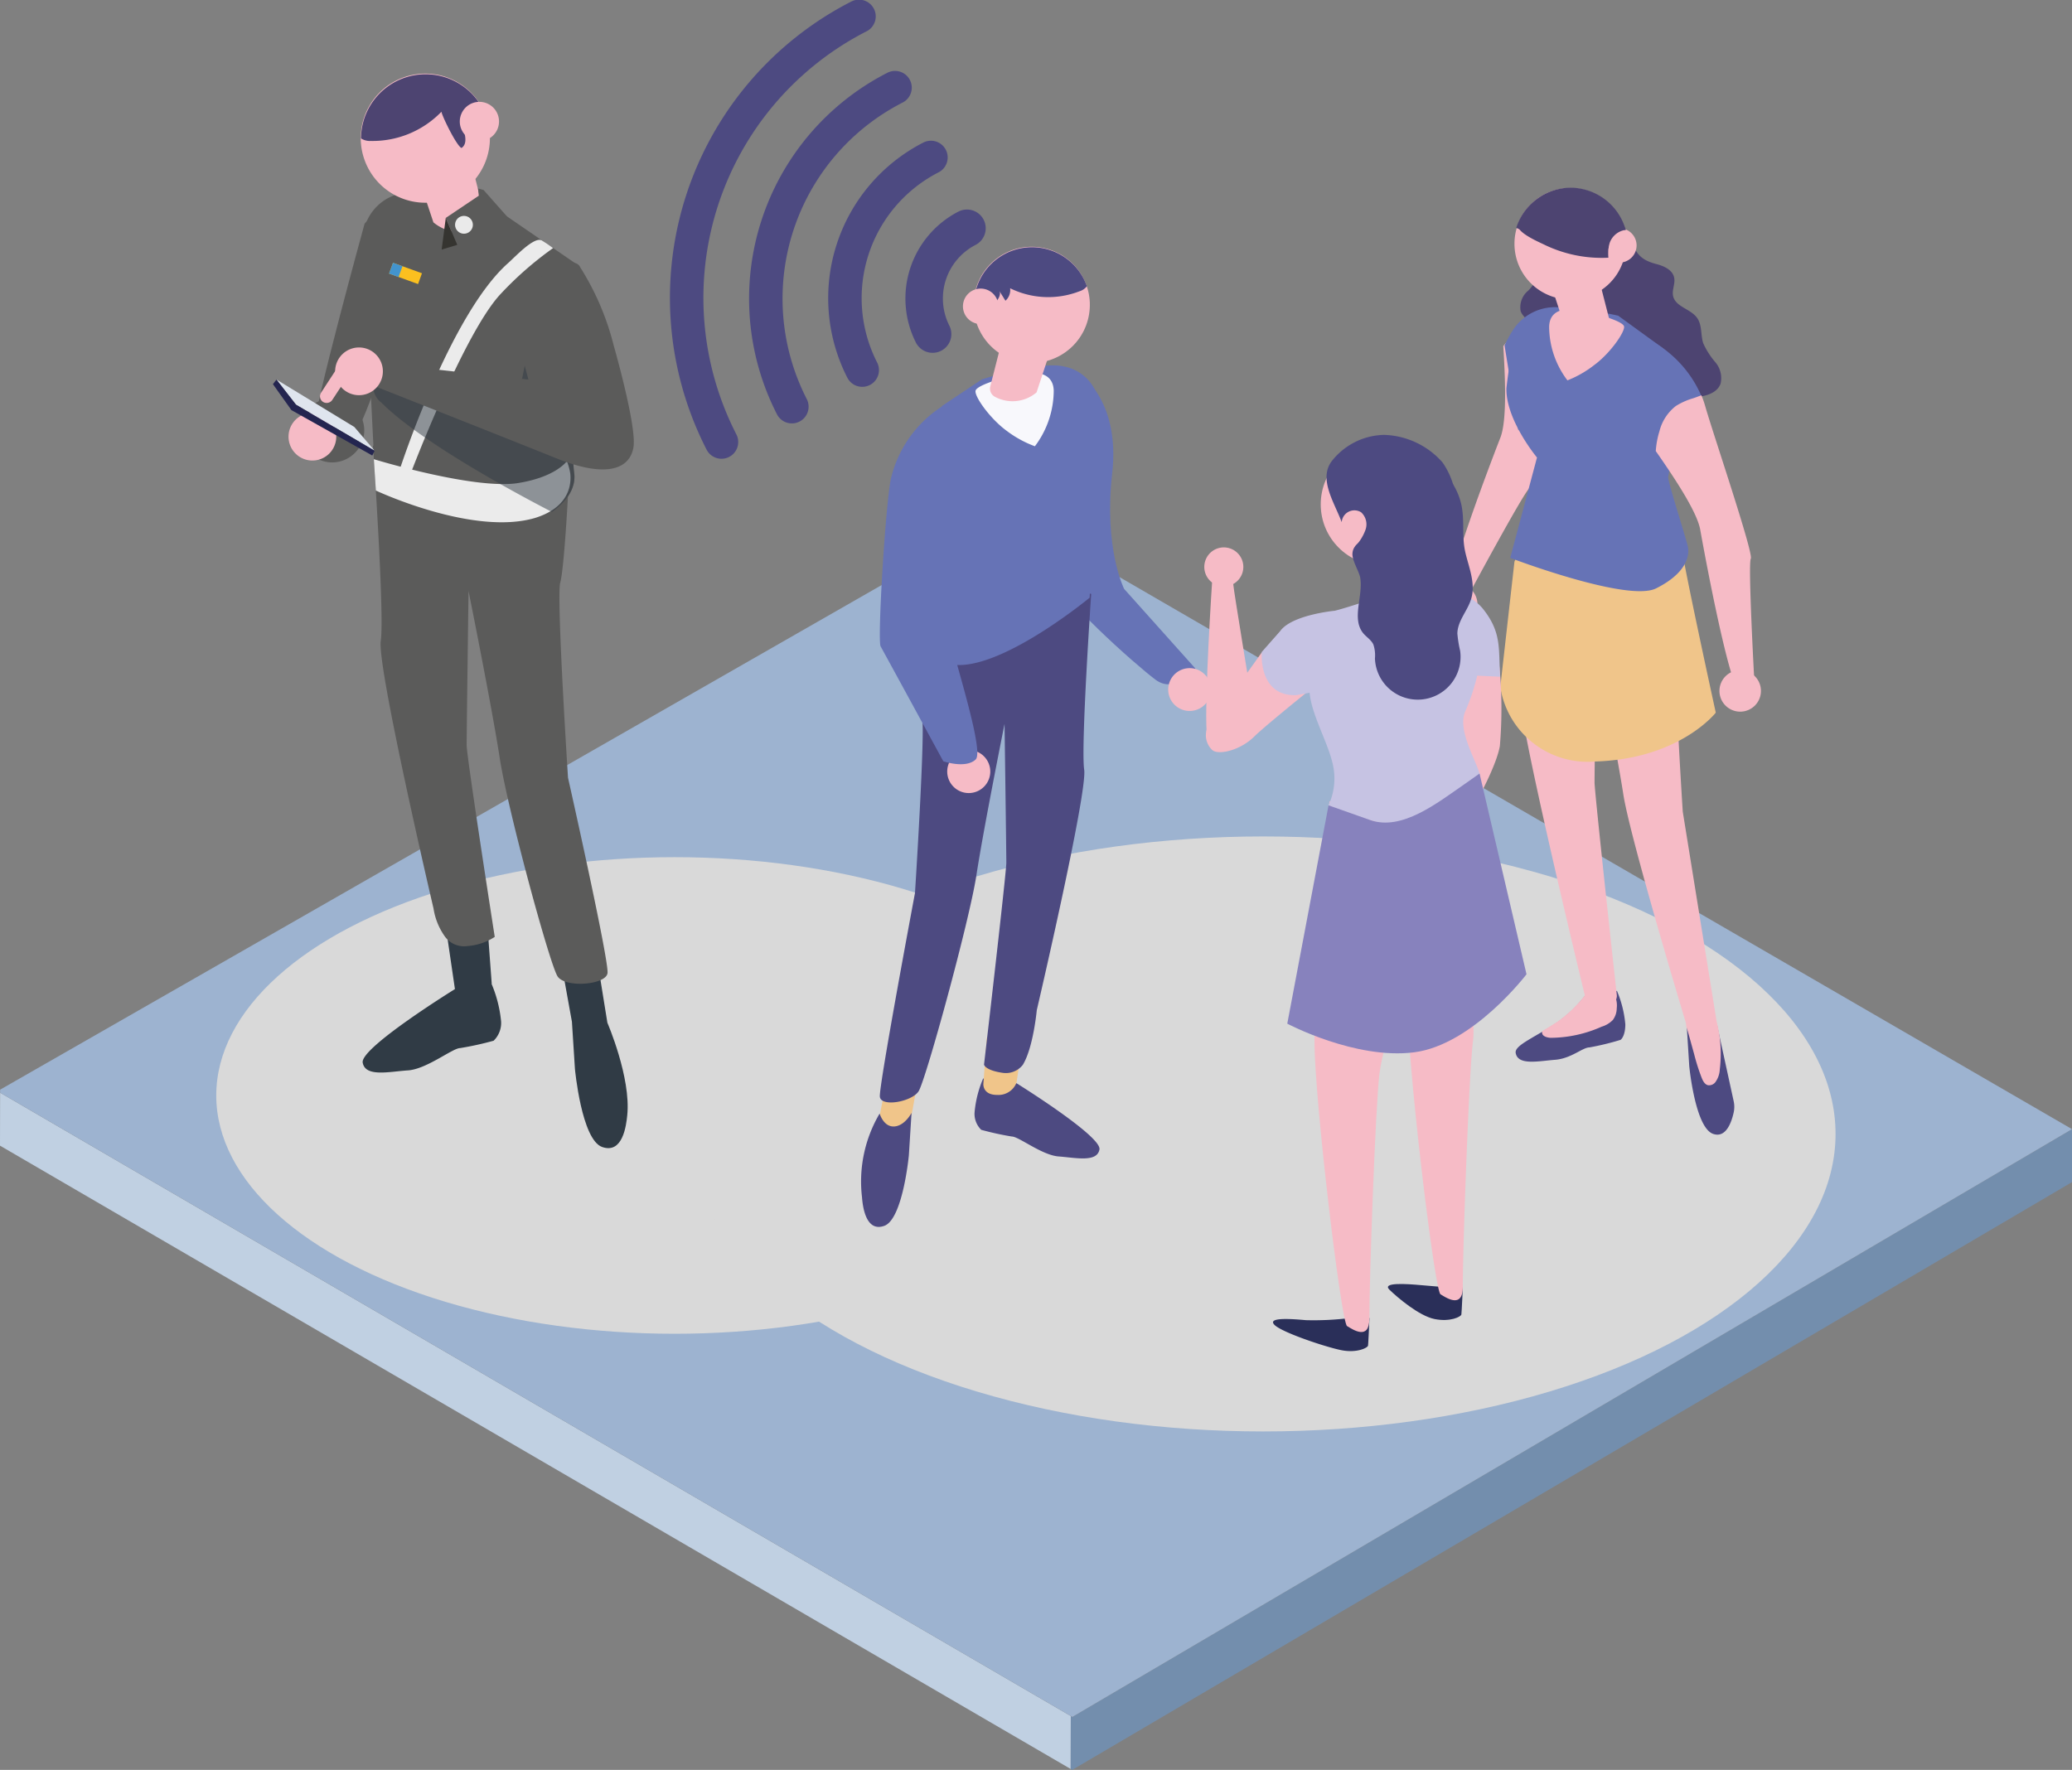 <svg xmlns="http://www.w3.org/2000/svg" viewBox="0 0 185.78 158.72"><rect x="0" y="0" width="185.78" height="158.72" fill="#808080" stroke="none"/><defs><style>.cls-1{isolation:isolate;}.cls-2{fill:#c0d0e2;}.cls-3{fill:#738ead;}.cls-4{fill:#9db3d0;}.cls-5{fill:#d9d9d9;mix-blend-mode:multiply;}.cls-6{fill:#6673b6;}.cls-7{fill:#f6bbc6;}.cls-8{fill:#4d4a81;}.cls-9{fill:#f0c58a;}.cls-10{fill:#f8f8fc;}.cls-11{fill:#4d4471;}.cls-12{fill:#ef7967;}.cls-13{fill:#2a2f59;}.cls-14{fill:#c6c3e3;}.cls-15{fill:#8782bd;}.cls-16{fill:#5b5b5a;}.cls-17,.cls-21{fill:#303b45;}.cls-18{fill:#dfe5ee;}.cls-19{fill:#242550;}.cls-20{fill:#ebebeb;}.cls-21{opacity:0.5;}.cls-22{fill:#353430;}.cls-23{fill:#eaeaea;}.cls-24,.cls-25,.cls-26,.cls-27{fill:none;}.cls-24{stroke:#fbc01f;}.cls-24,.cls-25{stroke-miterlimit:10;stroke-width:1.03px;}.cls-25{stroke:#4294ce;}.cls-26,.cls-27{stroke:#4d4a81;stroke-linecap:round;stroke-linejoin:round;}.cls-26{stroke-width:3.36px;}.cls-27{stroke-width:3px;}</style></defs><title>G04_09_02</title><g class="cls-1"><g id="Livello_1" data-name="Livello 1"><polygon class="cls-2" points="96.01 153.89 96 158.64 0 102.74 0.01 97.99 96.01 153.89"/><polygon class="cls-3" points="185.78 101.26 185.78 106.01 96.14 158.72 96 158.64 96.01 153.89 96.15 153.97 185.78 101.26"/><polygon class="cls-4" points="96.01 153.89 0.01 97.99 0.01 97.72 90.4 45.97 185.78 101.26 96.15 153.97 96.01 153.89"/></g><g id="Livello_2" data-name="Livello 2"><ellipse class="cls-5" cx="60.49" cy="98.24" rx="41.1" ry="21.37"/><ellipse class="cls-5" cx="113.26" cy="101.69" rx="51.32" ry="26.68"/><path class="cls-6" d="M102.93,41s3.76,2.29,3,9S107,60.34,107,60.34l6.39,7.14s-1.78,2.35-3.58,1-8.91-7.63-9.35-9.73-1-5.41-1-5.41Z" transform="translate(-6.21 -7.53)"/><path class="cls-7" d="M114.73,69.86a1.92,1.92,0,1,1-1.37-2.35A1.93,1.93,0,0,1,114.73,69.86Z" transform="translate(-6.21 -7.53)"/><path class="cls-8" d="M94.36,104.25a9.92,9.92,0,0,0-.77,3.06,2,2,0,0,0,.6,1.54,26.06,26.06,0,0,0,2.74.6c.63,0,2.7,1.68,4.21,1.79s3.44.56,3.65-.63-7.44-5.94-7.44-5.94Z" transform="translate(-6.21 -7.53)"/><path class="cls-9" d="M94.69,100.61l-.31,4.11s-.09,1,1.23,1a1.74,1.74,0,0,0,1.74-1.09l.93-6.14Z" transform="translate(-6.21 -7.53)"/><path class="cls-9" d="M85.73,104.29,85,108s.24,1.31,1.43,1.13,1.55-1.79,1.55-1.79l.71-3.93Z" transform="translate(-6.21 -7.53)"/><path class="cls-8" d="M85.08,107.39s.35,1.22,1.31,1.16,1.55-1.22,1.55-1.22l-.24,3.81s-.54,5.72-2.2,6.32-1.94-1.75-2-2.56A12,12,0,0,1,85.08,107.39Z" transform="translate(-6.21 -7.53)"/><path class="cls-8" d="M88.25,64.78s.32,6,.63,7.08-.63,15.75-.63,15.75S85,104.93,85.1,105.88s2.84.47,3.47-.48S93.13,90.13,93.76,86s2.52-13.55,2.52-13.55.16,11.5.16,12.44-2,18.11-2,18.11.08.51,1.67.74a1.93,1.93,0,0,0,1.81-.72c.94-1.54,1.25-4.9,1.25-4.9s4.56-19.52,4.25-21.57.63-15.75.63-15.75l-2.52-.94Z" transform="translate(-6.21 -7.53)"/><path class="cls-6" d="M94.25,41.55s5.23-1.68,7.37-1.15a3.89,3.89,0,0,1,3,2.68c.18.72-.71,18.05-.71,18.05s-9.29,7.68-13.23,5.72c-2.83-1.42-3.06-3-3-3.81a9.8,9.8,0,0,0,.08-1.43l2.92-17.68Z" transform="translate(-6.21 -7.53)"/><path class="cls-7" d="M95,76.72a1.93,1.93,0,1,1-1.93-1.93A1.93,1.93,0,0,1,95,76.72Z" transform="translate(-6.21 -7.53)"/><path class="cls-6" d="M99.85,45.7s-7.17-2.72-9.1-1.77a10.6,10.6,0,0,0-4.67,6.57c-.5,2.59-1.21,14.47-.91,15S90.79,75.8,90.79,75.8s2,.69,2.9-.16-2.65-11.17-3-13.79,1.57-9.56,1.57-9.56S100.48,46.91,99.85,45.7Z" transform="translate(-6.21 -7.53)"/><path class="cls-10" d="M95.79,41.54s-1.92.54-2.1,1,1.25,2.5,2.76,3.61A9.86,9.86,0,0,0,99,47.55a8.34,8.34,0,0,0,1.69-5C100.59,39.67,95.79,41.54,95.79,41.54Z" transform="translate(-6.21 -7.53)"/><circle class="cls-7" cx="98.71" cy="34.87" r="5.21" transform="translate(42.24 119.17) rotate(-80.76)"/><path class="cls-7" d="M100.92,37.36l-1.77,5.36h0a3.33,3.33,0,0,1-3.74.39h0a.83.83,0,0,1-.41-.93L96.32,37Z" transform="translate(-6.21 -7.53)"/><path class="cls-8" d="M103,33.65a1.29,1.29,0,0,0,.66-.45l0,0a5.21,5.21,0,0,0-10.13,1.7,5.06,5.06,0,0,0,0,.68,1.64,1.64,0,0,0,.7,0c.52-.13,2-1.37,1.56-2l.57.92a1.28,1.28,0,0,0,.42-1.12A7.74,7.74,0,0,0,103,33.65Z" transform="translate(-6.21 -7.53)"/><path class="cls-7" d="M95.73,35a1.59,1.59,0,1,1-1.59-1.59A1.59,1.59,0,0,1,95.73,35Z" transform="translate(-6.21 -7.53)"/><path class="cls-11" d="M143.24,33.59a1.91,1.91,0,0,0-.68,1.86c.19.51.76.8.95,1.31.35,1-.74,1.83-.79,2.84,0,.77.54,1.43.73,2.18a6.54,6.54,0,0,1,0,2.07,2.2,2.2,0,0,0,.63,1.9,2.34,2.34,0,0,0,2.49-.17,4.55,4.55,0,0,1,2.44-.89c.72.06,1.34.53,2,.6A2.6,2.6,0,0,0,153.29,44a3.38,3.38,0,0,0,.48-2.62,2.43,2.43,0,0,0-1.88-1.77,2.42,2.42,0,0,0,.68-2.84,6,6,0,0,0-2.51-2.13,1.51,1.51,0,0,1-.6-.6,1.63,1.63,0,0,1,0-.9,11.79,11.79,0,0,0,.11-5.12c-.48-2.51-3.4-4.15-5.15-1.61a5.13,5.13,0,0,0-.52,3.25C144.11,31.44,144.62,32.13,143.24,33.59Z" transform="translate(-6.21 -7.53)"/><path class="cls-11" d="M154.76,31.22c.68.18,1.43.53,1.56,1.22.11.53-.21,1.08-.1,1.62.2,1,1.6,1.16,2.17,2,.44.64.3,1.5.53,2.24A7,7,0,0,0,160,40a2.2,2.2,0,0,1,.48,1.94c-.3.83-1.31,1.13-2.2,1.19a4.44,4.44,0,0,0-2.54.54c-.57.43-.85,1.16-1.42,1.59a2.59,2.59,0,0,1-2.61.08,3.35,3.35,0,0,1-1.79-2,2.43,2.43,0,0,1,.65-2.51,2.41,2.41,0,0,1-2.08-2,6,6,0,0,1,1-3.14,1.36,1.36,0,0,0,.19-.83,1.55,1.55,0,0,0-.52-.73,12.05,12.05,0,0,1-2.82-4.28c-.91-2.38.68-5.33,3.52-4.1a5.09,5.09,0,0,1,2.16,2.48C152.88,29.87,152.81,30.72,154.76,31.22Z" transform="translate(-6.21 -7.53)"/><path class="cls-7" d="M138.68,61.65a1.86,1.86,0,1,1-1.93-1.78A1.86,1.86,0,0,1,138.68,61.65Z" transform="translate(-6.21 -7.53)"/><path class="cls-7" d="M138,60.68s4.9-9.12,5.37-9.4S146.27,40,147,37.5a6.45,6.45,0,0,0,.2-1l-.78-.16a6.33,6.33,0,0,0-1.67-.22,4.21,4.21,0,0,0-2.46,1.11A8.17,8.17,0,0,0,141,38.57c.15,2.56.36,6.61-.26,8.2-1.65,4.25-4.06,10.86-4.54,13.4C136,61.37,138,60.68,138,60.68Z" transform="translate(-6.21 -7.53)"/><path class="cls-8" d="M151.19,96.39a9.84,9.84,0,0,1,.75,3c0,1.09-.42,1.39-.42,1.39a23.54,23.54,0,0,1-2.8.68c-.61,0-1.63,1-3.08,1.11s-3.33.54-3.53-.61c-.12-.7,1.67-1.36,3.79-2.79a11.56,11.56,0,0,0,2.41-2.32Z" transform="translate(-6.21 -7.53)"/><path class="cls-8" d="M160.16,99.43s-.12,1-1,1a2.92,2.92,0,0,1-1.72-1l.23,3.68s.52,5.52,2.13,6.1c1.15.41,1.65-1,1.85-1.89a2.37,2.37,0,0,0,0-1.06Z" transform="translate(-6.21 -7.53)"/><path class="cls-7" d="M157.09,80.32s-.91-14.14-.6-15.2.6-6.85.6-6.85l-12.77-4.71-1.6,1.58s.08,12.56-.22,14.54,5.81,27.12,5.81,27.12a1.68,1.68,0,0,0,1.68,1c1.27-.06,1.19-1,1.19-1s-2-18.2-2-19.11.15-12,.15-12,1.82,9.12,2.43,13.07,5.63,20.57,5.63,20.57.34,1.55,1.49,1.73,1.38-1.1,1.38-1.1Z" transform="translate(-6.21 -7.53)"/><path class="cls-9" d="M140.73,69.14a7.93,7.93,0,0,0,8.51,6.68c7.59-.23,10.81-4.38,10.81-4.38S157,57.49,157,56.57s-.81.15-.81.15l-12.58-2.3L142,57.89Z" transform="translate(-6.21 -7.53)"/><path class="cls-7" d="M150.78,96.45l-2.47.35a11.56,11.56,0,0,1-2.41,2.32c-.5.33-1,.63-1.42.89a.29.29,0,0,0,0,.13c0,.32.43.44.75.46a11.32,11.32,0,0,0,4.59-1,2.32,2.32,0,0,0,1-.6,1.77,1.77,0,0,0,.35-1.05A2.1,2.1,0,0,0,150.78,96.45Z" transform="translate(-6.21 -7.53)"/><path class="cls-7" d="M158.11,102.06a18.09,18.09,0,0,0,.69,2.16c.11.27.27.56.55.63a.71.71,0,0,0,.66-.27,2.1,2.1,0,0,0,.4-1.15,11.65,11.65,0,0,0-.14-3.68c-.12-.56-.34-1.18-.88-1.36a1.73,1.73,0,0,0-1.38.34,1.29,1.29,0,0,0-.56.47c-.13.26,0,.52.08.78C157.73,100.68,157.92,101.37,158.11,102.06Z" transform="translate(-6.21 -7.53)"/><path class="cls-6" d="M151.3,35.84s-4.28-1-6.35-.52A3.74,3.74,0,0,0,142,37.91a43.49,43.49,0,0,0-.72,4.43c-.07,2.85,2.74,6.22,2.74,6.22l-2.4,9s10.5,4,13.07,2.74c2.74-1.37,3-2.92,2.87-3.68-.05-.45-1.8-5.85-1.78-6.31l1.39-7.78a4.94,4.94,0,0,0-2-3.88Z" transform="translate(-6.21 -7.53)"/><path class="cls-7" d="M160.38,69.49a1.86,1.86,0,1,0,1.86-1.86A1.86,1.86,0,0,0,160.38,69.49Z" transform="translate(-6.21 -7.53)"/><path class="cls-6" d="M159,43.5a4.42,4.42,0,0,1,.15.48A4.42,4.42,0,0,0,159,43.5Z" transform="translate(-6.21 -7.53)"/><path class="cls-6" d="M155,46.2A4.13,4.13,0,0,1,156.47,44a6.1,6.1,0,0,1,1.54-.69c.25-.08.5-.18.75-.27a4.78,4.78,0,0,1,.19.48A10.24,10.24,0,0,0,154.09,38c-1.94-.77-6.62,1.78-6.62,1.78-.51,1.21,5.87,6.38,5.87,6.38s.55.73,1.28,1.78A7.76,7.76,0,0,1,155,46.2Z" transform="translate(-6.21 -7.53)"/><path class="cls-6" d="M163.38,68.6a.8.8,0,0,0,.12-.15A1.54,1.54,0,0,1,163.38,68.6Z" transform="translate(-6.21 -7.53)"/><path class="cls-6" d="M146,35.09a4.51,4.51,0,0,0-4,1.84,10.23,10.23,0,0,0-.89,1.58l1.24,7.63,0,0c1.9-3.61,3.75-7.69,3.75-7.69Z" transform="translate(-6.21 -7.53)"/><path class="cls-7" d="M149.82,35.84s1.85.51,2,.94-1.2,2.41-2.66,3.48a9.52,9.52,0,0,1-2.41,1.38,8,8,0,0,1-1.64-4.81C145.18,34,149.82,35.84,149.82,35.84Z" transform="translate(-6.21 -7.53)"/><path class="cls-7" d="M142,29.39a5,5,0,1,0,5-5A5,5,0,0,0,142,29.39Z" transform="translate(-6.21 -7.53)"/><path class="cls-7" d="M144.86,31.8,146.57,37h0a3.23,3.23,0,0,0,3.61.37h0a.8.8,0,0,0,.4-.9l-1.28-5Z" transform="translate(-6.21 -7.53)"/><path class="cls-7" d="M149.87,29.55A1.54,1.54,0,1,0,151.41,28,1.53,1.53,0,0,0,149.87,29.55Z" transform="translate(-6.21 -7.53)"/><path class="cls-7" d="M163.5,68.45s-.57-10.33-.31-10.82-3.38-11.2-4.08-13.65a8.13,8.13,0,0,0-.35-1c-.25.09-.5.19-.75.27a6.1,6.1,0,0,0-1.54.69A4.13,4.13,0,0,0,155,46.2a7.76,7.76,0,0,0-.33,1.78c1.46,2.1,3.75,5.45,4,7.13.81,4.49,2.19,11.39,3.11,13.8C162.21,70.05,163.5,68.45,163.5,68.45Z" transform="translate(-6.21 -7.53)"/><path class="cls-11" d="M147,24.36a5.18,5.18,0,0,0-4.84,3.6,7.51,7.51,0,0,0,3.35.74c.42,0,4.16-.51,4-1.17a9.23,9.23,0,0,0,.93,2.33,1.76,1.76,0,0,1,1.4-1.69l.14,0A5.17,5.17,0,0,0,147,24.36Z" transform="translate(-6.21 -7.53)"/><path class="cls-11" d="M150.42,30.64a5.36,5.36,0,0,1,.21-1.94,2.54,2.54,0,0,0-.21-1.9,2.9,2.9,0,0,0-2.56-.79,14.41,14.41,0,0,0-3.14.37c-.5.14-2.3.68-2.4,1.34s1.79,1.48,2.27,1.71A11.78,11.78,0,0,0,150.42,30.64Z" transform="translate(-6.21 -7.53)"/><path class="cls-7" d="M140.62,67a39.51,39.51,0,0,1,.07,7.44c-.53,2.93-4.79,9.74-6,11.25s-1.94-.67-1.94-.67,3.64-9.56,3.73-10.31c0-.47-.19-4.5-.37-7.5A4.39,4.39,0,0,0,140.62,67Z" transform="translate(-6.21 -7.53)"/><path class="cls-12" d="M133.63,85.29a1.75,1.75,0,1,0,2.26-1A1.76,1.76,0,0,0,133.63,85.29Z" transform="translate(-6.21 -7.53)"/><path class="cls-13" d="M137.37,122.94s-.1,2.27-.13,2.47-1,.69-2.4.41-3.35-1.95-4.05-2.63,1.5-.53,2.84-.41,1.93.16,1.93.16Z" transform="translate(-6.21 -7.53)"/><path class="cls-7" d="M136.81,90.47s1.84,7.52,1.47,10.45-.92,18.71-.91,22c0,2-1.47,1-2,.68s-2.93-20.3-2.93-25.52A9.08,9.08,0,0,1,136.81,90.47Z" transform="translate(-6.21 -7.53)"/><path class="cls-13" d="M129,125.73s-.1,2.27-.13,2.47-1,.69-2.4.41-5.36-1.6-6-2.28,1.49-.53,2.83-.41a26.36,26.36,0,0,0,3.94-.19Z" transform="translate(-6.21 -7.53)"/><path class="cls-7" d="M139.91,83.57l-6.07,5s-3.57,12.27-3.94,15.2-.92,18.71-.91,22c0,2-1.47,1-2,.68s-2.92-20.3-2.92-25.52,1.34-21.52,1.34-21.52l13.48-2.47Z" transform="translate(-6.21 -7.53)"/><path class="cls-14" d="M134.08,60.38s3.47-.31,5.12,1.78,1.37,3.51,1.51,6.06l-2.05-.1a18.91,18.91,0,0,1-1.07,3.2c-.73,1.65.92,4.3,1.28,5.58s-2.93,4.67-5.67,4.85-7.87-2-7.87-2a3.76,3.76,0,0,0,1-2.86c-.34-4.46-1.94-12.61.42-13.8A45.09,45.09,0,0,1,134.08,60.38Z" transform="translate(-6.21 -7.53)"/><path class="cls-14" d="M126.79,63.08c.88-.44,1.88-1,2.87-1.56.82.32,1.47.61,1.47.61l.56,5.52s-.31,8.78-.91,13.86a34.9,34.9,0,0,1-5.45-1.77,5.7,5.7,0,0,0,.4-3.59c-.44-2.11-2.12-4.8-2.12-6.92C123.62,65.5,125.24,63.86,126.79,63.08Z" transform="translate(-6.21 -7.53)"/><path class="cls-7" d="M133.64,54.16l.82,5.89h0a3.53,3.53,0,0,1-3.35,2.11l-.68,0-1.31-6.19Z" transform="translate(-6.21 -7.53)"/><path class="cls-15" d="M138.87,76.9l4.21,18s-4.81,6.33-10.08,7-11.37-2.57-11.37-2.57l3.7-19.58,3.73,1.32c2.85,1,6-1.52,8.49-3.24Z" transform="translate(-6.21 -7.53)"/><path class="cls-7" d="M115.7,58.61s1.09,1,1.09,1.34,1.83,11.43,1.83,11.43L117.4,74.3s-2.8,2-3-1.1.49-13.5.49-13.5Z" transform="translate(-6.21 -7.53)"/><path class="cls-7" d="M114.19,58.37a1.75,1.75,0,1,0,1.75-1.75A1.75,1.75,0,0,0,114.19,58.37Z" transform="translate(-6.21 -7.53)"/><path class="cls-7" d="M125.15,68.19s-5.45,4.36-6.5,5.41c-1.26,1.24-3.25,1.69-3.77,1.17a1.82,1.82,0,0,1-.18-2.4c.52-.52,4.64-6.33,4.64-6.33Z" transform="translate(-6.21 -7.53)"/><circle class="cls-7" cx="123.91" cy="45.23" r="5.49"/><path class="cls-14" d="M126.7,69.09c5.5.23,6.94-2.27,6.94-2.27a22.4,22.4,0,0,0-1-6.95l-4.06,1.61s-1.75.59-2.69.82c0,0-3.86.36-4.9,1.83L119.34,66s-.34,4,3.11,3.87Z" transform="translate(-6.21 -7.53)"/><path class="cls-8" d="M126.51,54.36a1.14,1.14,0,0,1,1.74-.89,1.46,1.46,0,0,1,.39,1.58,4.26,4.26,0,0,1-.91,1.47,26,26,0,0,0,5.59,2.82c.82-1.19,1.64-2.37,2.45-3.56a5.84,5.84,0,0,0,.92-1.72A6.87,6.87,0,0,0,135.55,49a7.25,7.25,0,0,0-5.24-2.47,6.1,6.1,0,0,0-4.6,2.24C124.33,50.39,125.86,52.59,126.51,54.36Z" transform="translate(-6.21 -7.53)"/><path class="cls-8" d="M138.14,61.16c-.3,1.11-1.23,2-1.26,3.17a10.47,10.47,0,0,0,.25,1.57,3.84,3.84,0,1,1-7.64.68,3.07,3.07,0,0,0-.14-1.25c-.19-.41-.61-.66-.9-1-1.09-1.32,0-3.32-.28-5-.13-.64-.78-1.59-.69-2.24.13-1.09,1.56-1.18,2-2.06.73-1.41-.08-2.56.08-4a2.89,2.89,0,0,1,3.87-2.57,6,6,0,0,1,3.76,4.13c.35,1.33.11,2.74.33,4.09S138.56,59.64,138.14,61.16Z" transform="translate(-6.21 -7.53)"/><path class="cls-16" d="M40.68,25.59l-1.78,2s-4.63,16.81-4.49,18.23,2,1.71,3.13,1.28,4.28-10.82,4.28-10.82Z" transform="translate(-6.21 -7.53)"/><path class="cls-17" d="M50.3,95.76,50,91.71,46,89.4l1,6.83s-8.5,5.26-8.27,6.59,2.38.81,4.06.7,4-2,4.68-2a28.68,28.68,0,0,0,3-.66,2.22,2.22,0,0,0,.67-1.72,11.38,11.38,0,0,0-.86-3.39Z" transform="translate(-6.21 -7.53)"/><path class="cls-17" d="M60.67,99.25h0l-.72-4.46H56.7l.79,4.37.27,4.23s.59,6.35,2.44,7,2.16-1.94,2.25-2.84C62.8,104.17,60.67,99.25,60.67,99.25Z" transform="translate(-6.21 -7.53)"/><path class="cls-16" d="M57.14,51.92s-.35,6.65-.7,7.87.7,17.49.7,17.49,3.71,16.48,3.54,17.53-3.77,1.33-4.47.29-4.49-15-5.19-19.57-2.8-15-2.8-15-.17,12.76-.17,13.81,2.52,17.21,2.52,17.21a5.21,5.21,0,0,1-2.43.82,2.13,2.13,0,0,1-2-.8A5.85,5.85,0,0,1,45.08,89S40,67.31,40.35,65s-.7-17.49-.7-17.49l2.8-1Z" transform="translate(-6.21 -7.53)"/><path class="cls-16" d="M50.48,26.12s-5.81-1.87-8.19-1.27a4.3,4.3,0,0,0-3.37,3c-.2.8.79,20,.79,20S50,56.4,54.4,54.22c3.15-1.58,3.4-3.36,3.3-4.23a10.6,10.6,0,0,1-.09-1.59l.56-17Z" transform="translate(-6.21 -7.53)"/><path class="cls-16" d="M48.78,26.12s2.12.59,2.32,1.08S49.72,30,48,31.21a11.1,11.1,0,0,1-2.76,1.58,9.22,9.22,0,0,1-1.88-5.54C43.44,24,48.78,26.12,48.78,26.12Z" transform="translate(-6.21 -7.53)"/><path class="cls-7" d="M38.87,21.8a5.79,5.79,0,1,0,3.58-7.35A5.78,5.78,0,0,0,38.87,21.8Z" transform="translate(-6.21 -7.53)"/><path class="cls-7" d="M43.07,21.47l2,6h0a3.72,3.72,0,0,0,4.15.43h0a.93.93,0,0,0,.46-1l-1.47-5.78Z" transform="translate(-6.21 -7.53)"/><path class="cls-11" d="M39.45,20.17a1.44,1.44,0,0,1-.87-.23l0,0A5.79,5.79,0,0,1,49.81,18a6.17,6.17,0,0,1,.19.74,2.05,2.05,0,0,1-.74.23c-.59.05-2.22-.52-1.72-1.17-.33.43,1,2.37.05,3-.43-.17-1.72-2.8-1.8-3.25A8.58,8.58,0,0,1,39.45,20.17Z" transform="translate(-6.21 -7.53)"/><path class="cls-16" d="M36,49h0a2.89,2.89,0,0,0,2.87-2.88h0A2.89,2.89,0,0,0,36,43.25h0a2.89,2.89,0,0,0-2.88,2.88h0A2.89,2.89,0,0,0,36,49Z" transform="translate(-6.21 -7.53)"/><path class="cls-7" d="M47.53,19a1.76,1.76,0,1,0,1.09-2.24A1.77,1.77,0,0,0,47.53,19Z" transform="translate(-6.21 -7.53)"/><path class="cls-7" d="M32.08,46.69a2.14,2.14,0,1,0,2.14-2.14A2.14,2.14,0,0,0,32.08,46.69Z" transform="translate(-6.21 -7.53)"/><polygon class="cls-18" points="24.79 34.04 31.77 38.29 33.59 40.42 26.54 36.29 24.79 34.04"/><polygon class="cls-19" points="24.79 34.04 24.47 34.45 26.13 36.78 33.38 40.85 33.59 40.42 26.54 36.29 24.79 34.04"/><path class="cls-20" d="M39.73,48.71l.18,2.81s8.7,4.1,14.27,2.46c3.23-1,3.25-3.21,3.16-4a5.73,5.73,0,0,0-.3-1.1s-1,1.48-4.58,2C48.39,51.37,39.73,48.71,39.73,48.71Z" transform="translate(-6.21 -7.53)"/><path class="cls-20" d="M43,50.07l-1-.28s4.51-14,9.76-18.66c.63-.55,2.44-2.53,3.09-2a11.21,11.21,0,0,1,.95.65,30.72,30.72,0,0,0-4.69,4.1C47.81,37.37,43,50.07,43,50.07Z" transform="translate(-6.21 -7.53)"/><path class="cls-21" d="M40.72,40.58l12,2.41L54.83,32.5l.89-.45,1.64.74.25,15.61A10.6,10.6,0,0,0,57.7,50c.09.72-.08,2.09-2,3.44-4-2.06-12-6.49-15.28-9.79A1.79,1.79,0,0,1,40.72,40.58Z" transform="translate(-6.21 -7.53)"/><path class="cls-16" d="M52.41,37.15s-.84-2.85.55-3.45c0,0,4.4-3.64,5.21-2.3a24,24,0,0,1,3.06,7.09s2.08,7.24,1.78,9.13-2.28,2.88-6.94,1S39.8,42.16,39.8,42.16l.1-2.08,13.69,1.49Z" transform="translate(-6.21 -7.53)"/><path class="cls-7" d="M36.26,40.82a2.14,2.14,0,1,0,2.14-2.13A2.14,2.14,0,0,0,36.26,40.82Z" transform="translate(-6.21 -7.53)"/><path class="cls-7" d="M35,42.74l1.54-2.36a.61.61,0,0,1,.83-.17.6.6,0,0,1,.18.83L36,43.4a.61.61,0,0,1-.83.17A.6.6,0,0,1,35,42.74Z" transform="translate(-6.21 -7.53)"/><polygon class="cls-16" points="39.97 19.54 40.86 21.68 43.75 22.08 45.44 19.39 43.36 17.04 42.86 16.9 42.93 17.55 39.97 19.54"/><polygon class="cls-22" points="39.6 22.38 41 21.96 39.97 19.54 39.6 22.38"/><circle class="cls-23" cx="41.6" cy="20.16" r="0.8"/><line class="cls-24" x1="35.06" y1="24.05" x2="37.66" y2="24.99"/><line class="cls-25" x1="35.06" y1="24.05" x2="35.91" y2="24.36"/><path class="cls-26" d="M89.83,37.49A7.09,7.09,0,0,1,92.91,28" transform="translate(-6.21 -7.53)"/><path class="cls-27" d="M83.52,40.72a14.18,14.18,0,0,1,6.16-19.07" transform="translate(-6.21 -7.53)"/><path class="cls-27" d="M77.21,44a21.25,21.25,0,0,1,9.25-28.61" transform="translate(-6.21 -7.53)"/><path class="cls-27" d="M70.9,47.17A28.34,28.34,0,0,1,83.23,9" transform="translate(-6.21 -7.53)"/></g></g></svg>